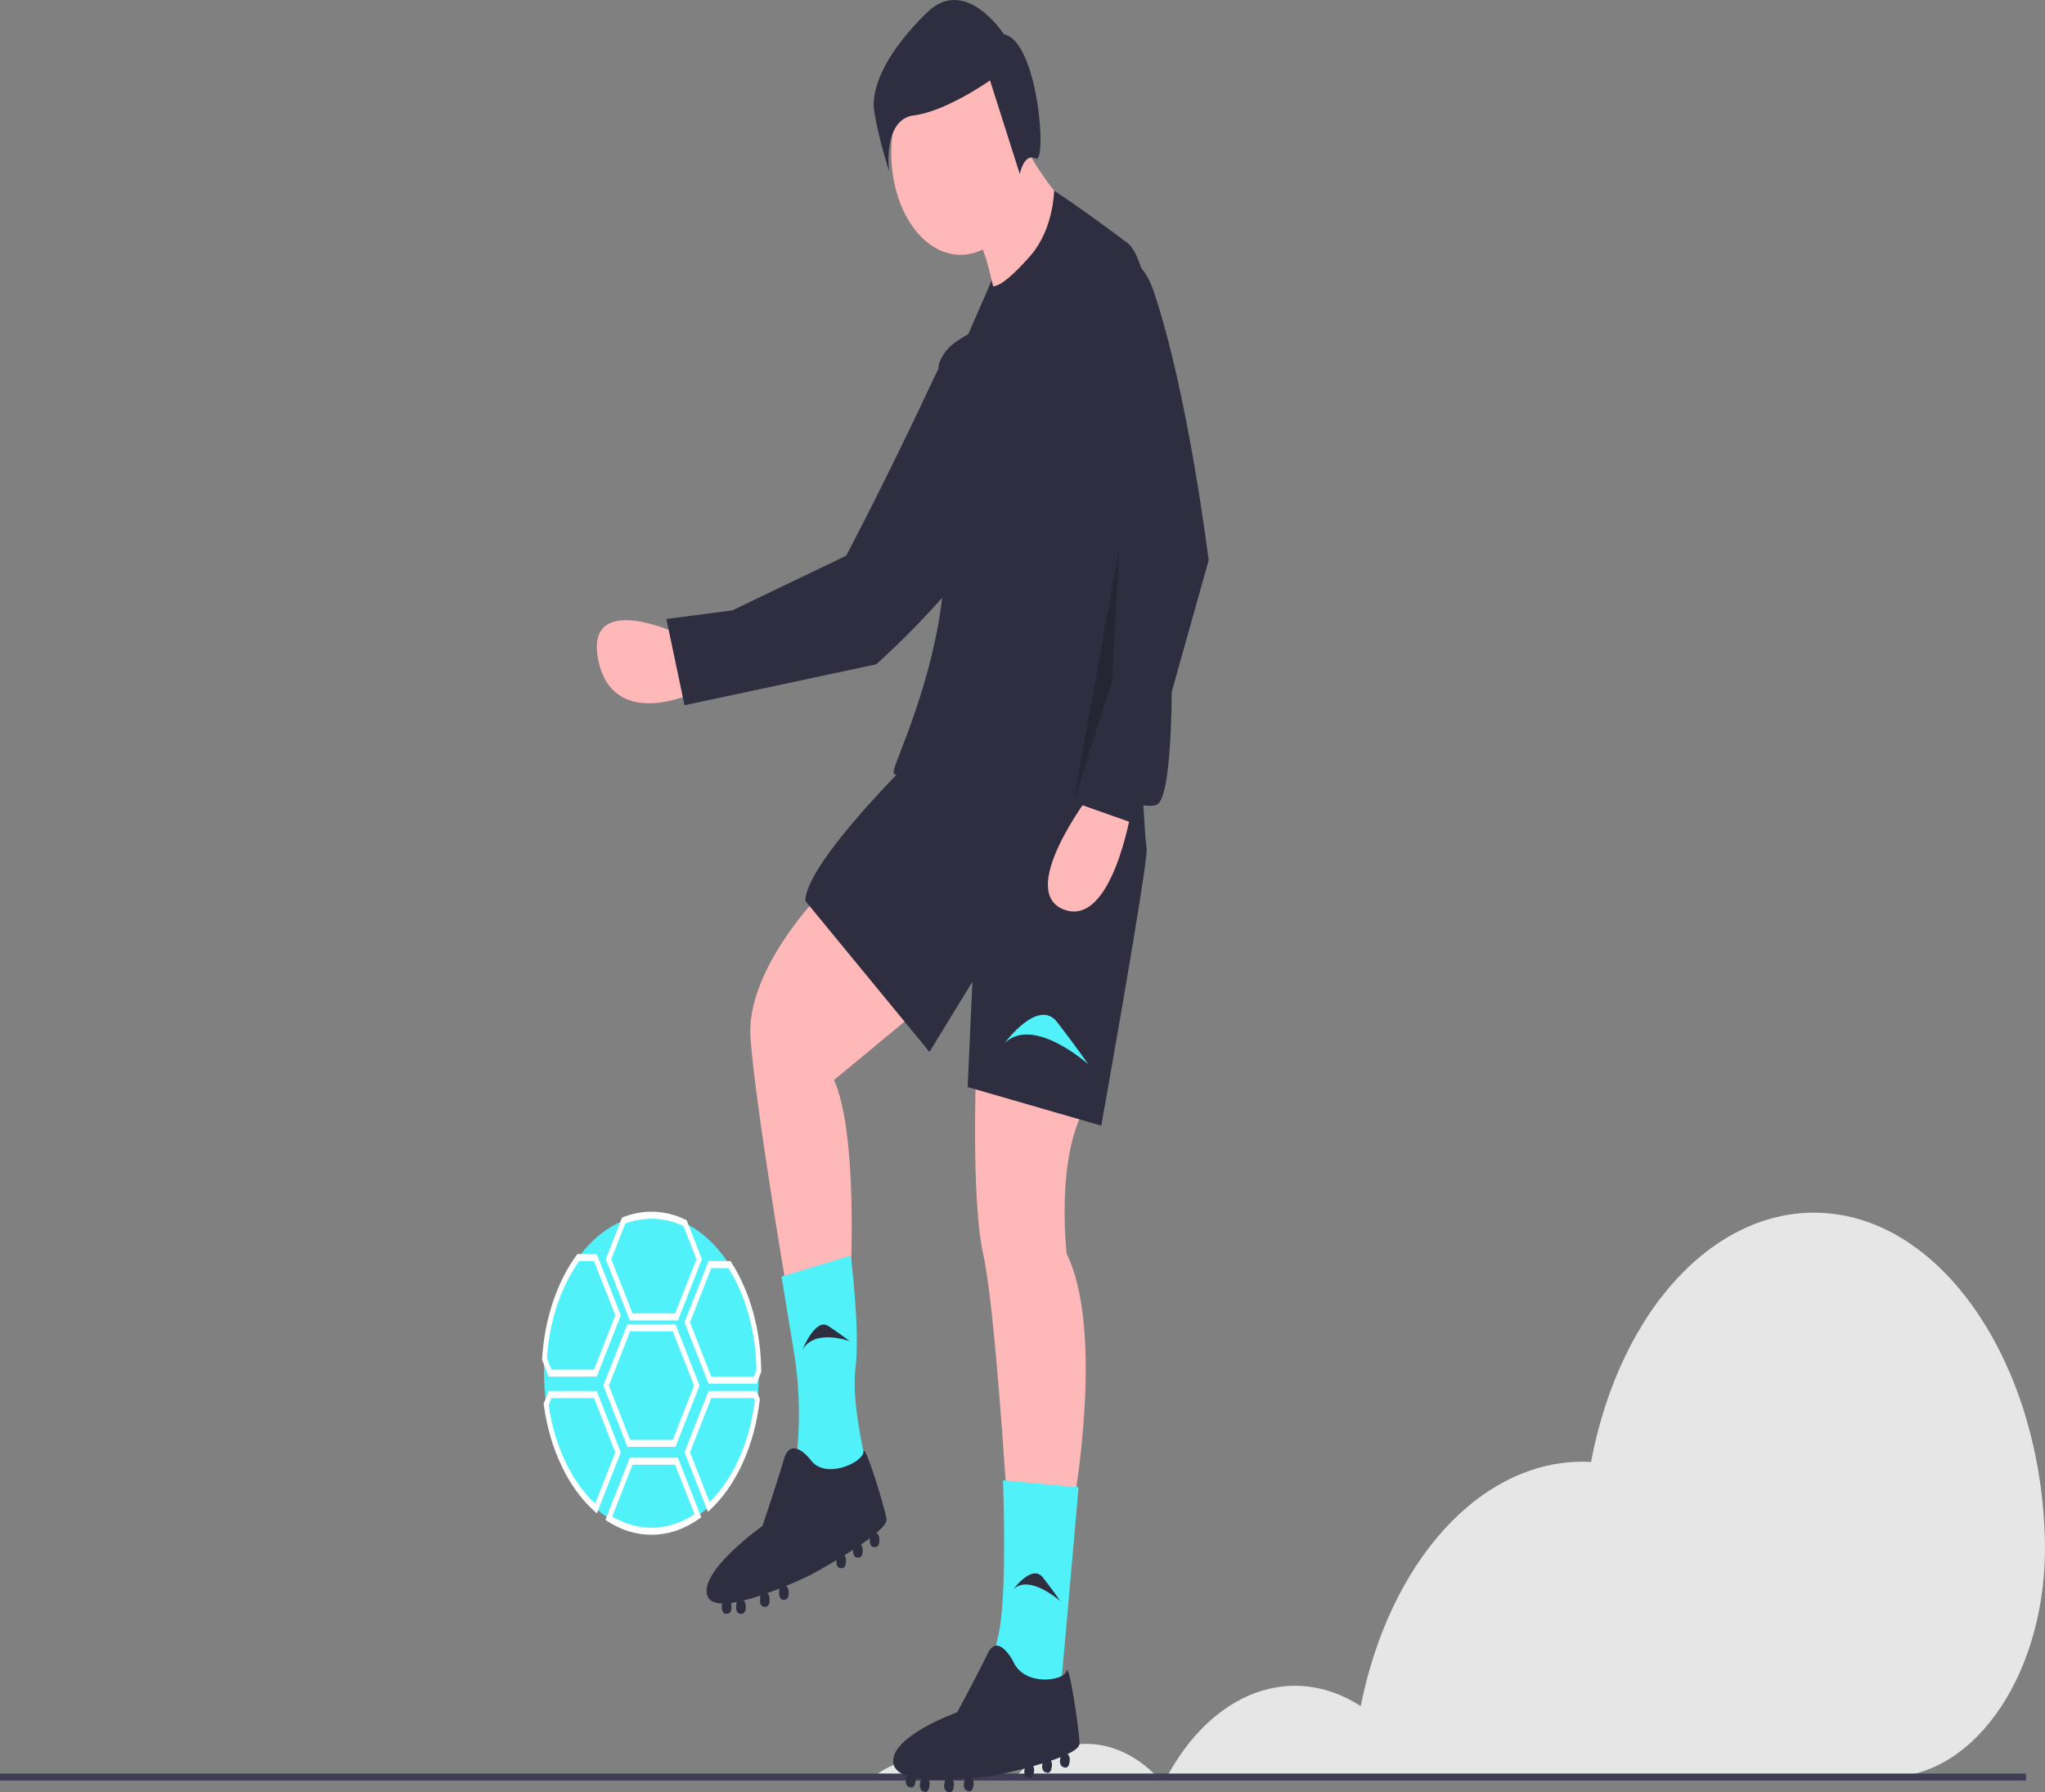 <svg width="316" height="277" viewBox="0 0 316 277" fill="none" xmlns="http://www.w3.org/2000/svg">
<rect x="0" y="0" width="316" height="277" fill="#808080" stroke="none"/>
<g clip-path="url(#clip0_18_53)">
<path d="M141.707 272.068C139.347 272.064 137.025 272.947 134.962 274.633H148.435C146.378 272.948 144.062 272.065 141.707 272.068V272.068Z" fill="#E6E6E6"/>
<path d="M167.853 269.502C163.91 269.496 160.063 271.288 156.842 274.633H178.848C175.631 271.292 171.79 269.5 167.853 269.502V269.502Z" fill="#E6E6E6"/>
<path d="M315.955 237.029C314.97 210.757 300.627 189.336 282.791 187.541C274.569 186.69 266.4 190.049 259.667 197.047C252.935 204.045 248.053 214.253 245.848 225.941C245.415 225.919 244.983 225.893 244.546 225.893C236.826 225.895 229.314 229.576 223.134 236.384C216.954 243.193 212.438 252.763 210.262 263.664C205.146 260.356 199.43 259.638 194.008 261.623C188.586 263.608 183.764 268.183 180.298 274.633H291.757C305.451 274.633 316.538 257.941 315.98 237.804C315.973 237.546 315.964 237.288 315.955 237.029Z" fill="#E6E6E6"/>
<path d="M313.06 274.09H0V275.176H313.06V274.09Z" fill="#3F3D56"/>
<path d="M104.48 97.812C104.48 97.812 90.271 91.299 92.452 102.016C94.633 112.733 106.602 107.319 106.602 107.319L104.48 97.812Z" fill="#FFB8B8"/>
<path d="M158.796 57.586C158.796 57.586 151.514 42.941 144.439 58.145C137.351 73.378 130.76 85.884 130.76 85.884L113.154 94.332L102.969 95.662L105.775 108.989L135.389 102.667C135.389 102.667 168.36 73.842 158.796 57.586Z" fill="#2F2E41"/>
<path d="M126.293 138.691C126.293 138.691 115.231 150.087 115.969 160.398C116.706 170.709 121.5 198.929 121.5 198.929L131.456 196.758C131.456 196.758 132.562 175.051 128.874 166.91L146.574 152.258L126.293 138.691Z" fill="#FFB8B8"/>
<path d="M150.814 165.554C150.814 165.554 150.077 185.633 151.921 193.773C153.764 201.913 155.608 232.304 155.608 232.304H165.933C165.933 232.304 170.726 205.712 164.827 193.773C164.827 193.773 162.983 178.035 168.145 170.438L150.814 165.554Z" fill="#FFB8B8"/>
<path d="M148.418 109.929C148.418 109.929 124.45 132.179 124.45 139.234L143.624 162.569L150.261 151.715L149.524 167.996L170.173 173.965C170.173 173.965 177.548 132.721 177.179 131.093C176.811 129.465 175.704 105.587 175.704 105.587L148.418 109.929Z" fill="#2F2E41"/>
<path d="M131.456 194.045L120.762 197.301L122.662 208.796C123.597 214.454 123.704 220.34 122.975 226.063V226.063C122.975 226.063 134.037 230.404 134.037 228.234C134.037 226.063 131.456 217.38 132.193 211.41C132.931 205.441 131.456 194.045 131.456 194.045Z" fill="#51F1F9"/>
<path d="M136.987 234.746C136.618 232.575 133.554 222.733 133.427 224.398C133.299 226.063 127.399 228.776 125.187 225.52C125.187 225.52 122.237 221.721 121.131 225.52C120.025 229.319 117.812 235.831 117.812 235.831C117.812 235.831 107.856 242.886 109.331 246.685C109.63 247.453 110.456 247.777 111.584 247.806C111.558 247.906 111.544 248.013 111.544 248.121V248.505C111.544 248.742 111.608 248.969 111.721 249.137C111.835 249.304 111.99 249.398 112.151 249.398H112.412C112.573 249.398 112.727 249.304 112.841 249.137C112.955 248.969 113.019 248.742 113.019 248.505V248.121C113.018 247.982 112.995 247.846 112.952 247.723C113.254 247.684 113.567 247.632 113.888 247.57C113.803 247.726 113.757 247.92 113.756 248.121V248.505C113.756 248.742 113.82 248.969 113.934 249.137C114.048 249.304 114.202 249.398 114.363 249.398H114.624C114.785 249.398 114.94 249.304 115.053 249.137C115.167 248.969 115.231 248.742 115.231 248.505V248.121C115.231 247.962 115.202 247.805 115.146 247.669C115.091 247.532 115.012 247.42 114.917 247.343C115.766 247.135 116.652 246.869 117.533 246.575C117.475 246.714 117.444 246.873 117.444 247.035V247.42C117.444 247.657 117.507 247.884 117.621 248.051C117.735 248.219 117.889 248.313 118.05 248.313H118.312C118.473 248.313 118.627 248.219 118.741 248.051C118.855 247.884 118.918 247.657 118.918 247.42V247.035C118.918 246.863 118.884 246.694 118.82 246.549C118.756 246.404 118.665 246.29 118.558 246.22C119.218 245.983 119.866 245.736 120.482 245.491C120.425 245.629 120.394 245.788 120.393 245.95V246.334C120.393 246.571 120.457 246.798 120.571 246.966C120.685 247.133 120.839 247.228 121 247.228H121.262C121.422 247.228 121.577 247.133 121.691 246.966C121.804 246.798 121.868 246.571 121.868 246.334V245.95C121.868 245.76 121.826 245.575 121.75 245.422C121.673 245.27 121.565 245.157 121.442 245.101C123.607 244.204 125.187 243.429 125.187 243.429C125.187 243.429 127.022 242.446 129.243 241.119V241.45C129.243 241.687 129.307 241.914 129.421 242.082C129.535 242.249 129.689 242.343 129.85 242.343H130.111C130.272 242.343 130.427 242.249 130.54 242.082C130.654 241.914 130.718 241.687 130.718 241.45V241.066C130.718 240.93 130.697 240.797 130.656 240.675C130.615 240.554 130.556 240.448 130.483 240.365C130.929 240.089 131.379 239.805 131.824 239.517V239.822C131.824 240.059 131.888 240.286 132.002 240.454C132.116 240.621 132.27 240.715 132.431 240.715H132.692C132.853 240.715 133.008 240.621 133.122 240.454C133.235 240.286 133.299 240.059 133.299 239.822V239.438C133.299 239.294 133.276 239.152 133.23 239.025C133.185 238.898 133.12 238.789 133.04 238.707C133.521 238.376 133.984 238.046 134.411 237.723C134.41 237.752 134.406 237.78 134.406 237.81V238.194C134.406 238.431 134.469 238.658 134.583 238.826C134.697 238.993 134.851 239.087 135.012 239.087H135.274C135.435 239.087 135.589 238.993 135.703 238.826C135.817 238.658 135.88 238.431 135.88 238.194V237.81C135.88 237.604 135.832 237.404 135.744 237.245C135.655 237.085 135.532 236.976 135.395 236.935C136.426 236.053 137.076 235.272 136.987 234.746Z" fill="#2F2E41"/>
<path d="M166.67 229.862L154.989 228.776C154.989 228.776 155.697 246.685 154.281 252.654C152.865 258.624 153.573 260.795 153.573 260.795L163.838 261.88L166.67 229.862Z" fill="#51F1F9"/>
<path d="M166.814 269.442C166.761 267.206 165.159 256.64 164.798 258.229C164.438 259.818 158.283 260.662 156.581 256.798C156.581 256.798 154.234 252.178 152.614 255.554C150.994 258.929 147.907 264.62 147.907 264.62C147.907 264.62 137.17 268.464 138.075 272.632C138.258 273.475 139.02 274.046 140.12 274.42C140.08 274.51 140.051 274.61 140.035 274.715L139.981 275.091C139.947 275.323 139.978 275.565 140.065 275.764C140.153 275.962 140.29 276.102 140.448 276.151L140.703 276.231C140.861 276.281 141.025 276.236 141.16 276.107C141.295 275.978 141.39 275.776 141.423 275.544L141.478 275.168C141.497 275.032 141.494 274.892 141.469 274.758C141.77 274.813 142.083 274.858 142.406 274.896C142.301 275.023 142.228 275.198 142.199 275.394L142.145 275.77C142.111 276.002 142.141 276.244 142.229 276.442C142.317 276.641 142.454 276.781 142.612 276.83L142.867 276.91C143.024 276.96 143.189 276.915 143.324 276.786C143.459 276.657 143.554 276.455 143.587 276.223L143.642 275.847C143.664 275.691 143.657 275.53 143.623 275.379C143.588 275.228 143.527 275.094 143.445 274.99C144.304 275.047 145.208 275.059 146.111 275.042C146.035 275.159 145.983 275.305 145.959 275.464L145.905 275.84C145.871 276.072 145.901 276.314 145.989 276.512C146.077 276.711 146.214 276.851 146.372 276.9L146.627 276.98C146.785 277.03 146.949 276.985 147.084 276.856C147.219 276.727 147.314 276.525 147.347 276.293L147.402 275.917C147.426 275.748 147.417 275.572 147.374 275.411C147.332 275.25 147.259 275.11 147.164 275.009C147.844 274.98 148.512 274.937 149.15 274.886C149.074 275.004 149.021 275.15 148.998 275.308L148.944 275.684C148.91 275.916 148.94 276.157 149.028 276.356C149.115 276.555 149.253 276.694 149.41 276.744L149.666 276.824C149.823 276.873 149.988 276.829 150.123 276.7C150.258 276.571 150.352 276.368 150.386 276.137L150.44 275.76C150.467 275.575 150.453 275.381 150.399 275.208C150.346 275.035 150.256 274.892 150.143 274.8C152.388 274.586 154.043 274.313 154.043 274.313C154.043 274.313 155.977 273.915 158.338 273.299L158.291 273.623C158.257 273.855 158.287 274.096 158.375 274.295C158.463 274.494 158.6 274.633 158.758 274.683L159.013 274.763C159.171 274.812 159.335 274.767 159.47 274.639C159.605 274.51 159.7 274.307 159.733 274.075L159.788 273.699C159.807 273.567 159.805 273.43 159.782 273.299C159.76 273.167 159.717 273.045 159.657 272.942C160.133 272.809 160.613 272.67 161.089 272.524L161.046 272.823C161.012 273.054 161.043 273.296 161.13 273.495C161.218 273.694 161.355 273.833 161.513 273.882L161.768 273.963C161.926 274.012 162.09 273.967 162.225 273.838C162.36 273.709 162.455 273.507 162.488 273.275L162.543 272.899C162.563 272.759 162.56 272.613 162.534 272.475C162.508 272.336 162.459 272.209 162.392 272.104C162.91 271.929 163.41 271.748 163.873 271.563C163.867 271.591 163.86 271.617 163.855 271.646L163.801 272.022C163.767 272.254 163.798 272.496 163.885 272.695C163.973 272.893 164.11 273.033 164.268 273.082L164.523 273.162C164.681 273.212 164.845 273.167 164.98 273.038C165.115 272.909 165.21 272.707 165.243 272.475L165.298 272.099C165.327 271.898 165.308 271.688 165.244 271.504C165.18 271.321 165.075 271.176 164.947 271.094C166.08 270.549 166.827 269.984 166.814 269.442Z" fill="#2F2E41"/>
<path d="M148.418 39.38C154.323 39.38 159.111 32.334 159.111 23.642C159.111 14.95 154.323 7.904 148.418 7.904C142.512 7.904 137.724 14.95 137.724 23.642C137.724 32.334 142.512 39.38 148.418 39.38Z" fill="#FFB8B8"/>
<path d="M158.005 22.014C158.005 22.014 163.905 32.868 166.855 32.325L153.949 46.977C153.949 46.977 152.474 37.752 150.63 36.666C148.786 35.581 158.005 22.014 158.005 22.014Z" fill="#FFB8B8"/>
<path d="M181.051 102.602C181.051 102.602 181.05 42.719 174.225 37.561C167.403 32.406 162.89 29.463 162.89 29.463C162.79 31.428 162.41 33.34 161.777 35.075C161.143 36.811 160.268 38.332 159.21 39.539C156.948 42.109 154.695 44.24 153.436 44.247L153.396 43.993L153.242 43.348L149.524 51.862C149.524 51.862 146.205 52.947 145.099 56.203C144.5 57.965 147.323 75.698 145.652 91.749C144.235 105.367 138.262 117.66 138.093 119.154C137.807 121.681 145.066 115.061 148.335 111.967C148.383 112.046 148.418 112.099 148.418 112.099C148.418 112.099 146.574 113.185 150.261 111.557C152.351 110.634 155.268 110.583 157.405 110.712C157.402 111.655 157.417 112.404 157.452 112.913C157.82 118.34 176.257 125.938 178.839 124.31C181.42 122.682 181.051 102.602 181.051 102.602Z" fill="#2F2E41"/>
<path d="M168.145 123.224C168.145 123.224 157.083 137.877 164.458 140.59C171.833 143.304 174.782 125.395 174.782 125.395L168.145 123.224Z" fill="#FFB8B8"/>
<path d="M155.239 161.212C155.239 161.212 160.402 154.157 163.352 157.956C166.301 161.755 168.145 164.468 168.145 164.468C168.145 164.468 159.664 156.871 155.239 161.212Z" fill="#51F1F9"/>
<path d="M156.58 245.626C156.58 245.626 159.49 241.649 161.153 243.791C162.815 245.932 163.854 247.461 163.854 247.461C163.854 247.461 159.074 243.179 156.58 245.626Z" fill="#2F2E41"/>
<path d="M123.982 208.639C123.982 208.639 125.98 203.589 127.994 204.925C130.008 206.261 131.305 207.28 131.305 207.28C131.305 207.28 125.885 205.23 123.982 208.639Z" fill="#2F2E41"/>
<path d="M178.265 45.007C174.61 34.193 163.488 40.091 165.295 51.872C165.322 52.048 165.35 52.225 165.38 52.404C167.284 63.556 170.397 74.184 174.598 83.88L170.542 110.471L166.117 124.038L175.336 127.295L186.767 86.593C186.767 86.593 183.614 60.831 178.265 45.007Z" fill="#2F2E41"/>
<path opacity="0.2" d="M172.939 84.694L165.933 123.767L171.833 105.316L172.939 84.694Z" fill="black"/>
<path d="M155.133 5.297C155.133 5.297 149.222 -3.861 143.273 1.906C137.323 7.674 134.501 13.277 135.084 17.178C135.667 21.079 137.394 26.506 137.394 26.506C137.394 26.506 136.321 18.424 141.247 17.825C146.174 17.227 152.98 12.429 152.98 12.429L157.584 26.899C157.584 26.899 158.235 23.546 160.04 24.508C161.844 25.47 160.445 6.37 155.133 5.297Z" fill="#2F2E41"/>
<path d="M117.259 212.224C117.259 213.599 117.181 214.971 117.027 216.327V216.333C116.603 219.98 115.623 223.437 114.158 226.445C112.694 229.453 110.785 231.931 108.575 233.694C106.364 235.457 103.911 236.458 101.399 236.621C98.888 236.785 96.384 236.106 94.076 234.637H94.073C93.39 234.204 92.728 233.701 92.093 233.134C90.122 231.383 88.42 229.049 87.095 226.279C85.769 223.509 84.85 220.364 84.393 217.043C84.18 215.456 84.072 213.842 84.073 212.224C84.073 211.486 84.095 210.754 84.139 210.032V210.027C84.522 203.795 86.515 198.017 89.708 193.885C92.9 189.754 97.049 187.583 101.298 187.822C105.546 188.061 109.57 190.691 112.539 195.169C115.509 199.647 117.197 205.632 117.255 211.888V211.893C117.259 212.007 117.259 212.11 117.259 212.224Z" fill="#51F1F9"/>
<path d="M104.75 204.068H97.319L93.603 194.598L96.123 188.168L96.27 188.11C99.461 186.855 102.831 186.994 105.969 188.509L106.103 188.574L108.466 194.598L104.75 204.068ZM97.744 202.982H104.325L107.615 194.598L105.606 189.476C102.689 188.115 99.573 187.985 96.609 189.101L94.454 194.598L97.744 202.982Z" fill="white"/>
<path d="M104.382 223.605H96.95L93.234 214.133L96.95 204.661H104.382L108.098 214.133L104.382 223.605ZM97.376 222.52H103.956L107.246 214.133L103.956 205.746H97.376L94.086 214.133L97.376 222.52Z" fill="white"/>
<path d="M100.666 237.188C98.348 237.194 96.055 236.495 93.93 235.135L93.55 234.893L97.319 225.281H104.75L108.36 234.482L108.001 234.736C105.713 236.358 103.205 237.197 100.666 237.188V237.188ZM94.605 234.375C96.632 235.575 98.804 236.161 100.989 236.098C103.174 236.034 105.327 235.322 107.321 234.005L104.325 226.367H97.745L94.605 234.375Z" fill="white"/>
<path d="M116.919 213.836H109.487L105.771 204.366L109.487 194.891H112.871L112.98 195.06C115.915 199.604 117.574 205.612 117.624 211.881V212.038L116.919 213.836ZM109.913 212.751H116.493L116.885 211.752C116.814 205.886 115.271 200.267 112.553 195.976H109.913L106.623 204.366L109.913 212.751Z" fill="white"/>
<path d="M109.385 233.65L105.771 224.445L109.487 214.97H116.918L117.396 216.181L117.39 216.423C116.988 219.879 116.096 223.172 114.772 226.088C113.449 229.004 111.724 231.478 109.709 233.349L109.385 233.65ZM106.623 224.445L109.637 232.124C111.463 230.338 113.025 228.027 114.229 225.33C115.433 222.633 116.253 219.606 116.641 216.43L116.494 216.056H109.913L106.623 224.445Z" fill="white"/>
<path d="M92.224 233.885L91.902 233.598C89.888 231.807 88.149 229.421 86.794 226.589C85.44 223.758 84.499 220.544 84.032 217.15L84.004 216.949L84.782 214.97H92.213L95.929 224.445L92.224 233.885ZM84.783 217.136C85.231 220.252 86.097 223.205 87.33 225.822C88.563 228.439 90.138 230.668 91.964 232.378L95.078 224.445L91.787 216.056H85.207L84.783 217.136Z" fill="white"/>
<path d="M92.213 212.751H84.782L83.77 210.178V210.032C84.134 203.882 86.038 198.151 89.113 193.951L89.219 193.806H92.213L95.929 203.281L92.213 212.751ZM85.207 211.665H91.788L95.078 203.281L91.787 194.891H89.51C86.665 198.842 84.891 204.178 84.517 209.909L85.207 211.665Z" fill="white"/>
</g>
<defs>
<clipPath id="clip0_18_53">
<rect width="316" height="277" fill="white"/>
</clipPath>
</defs>
</svg>
